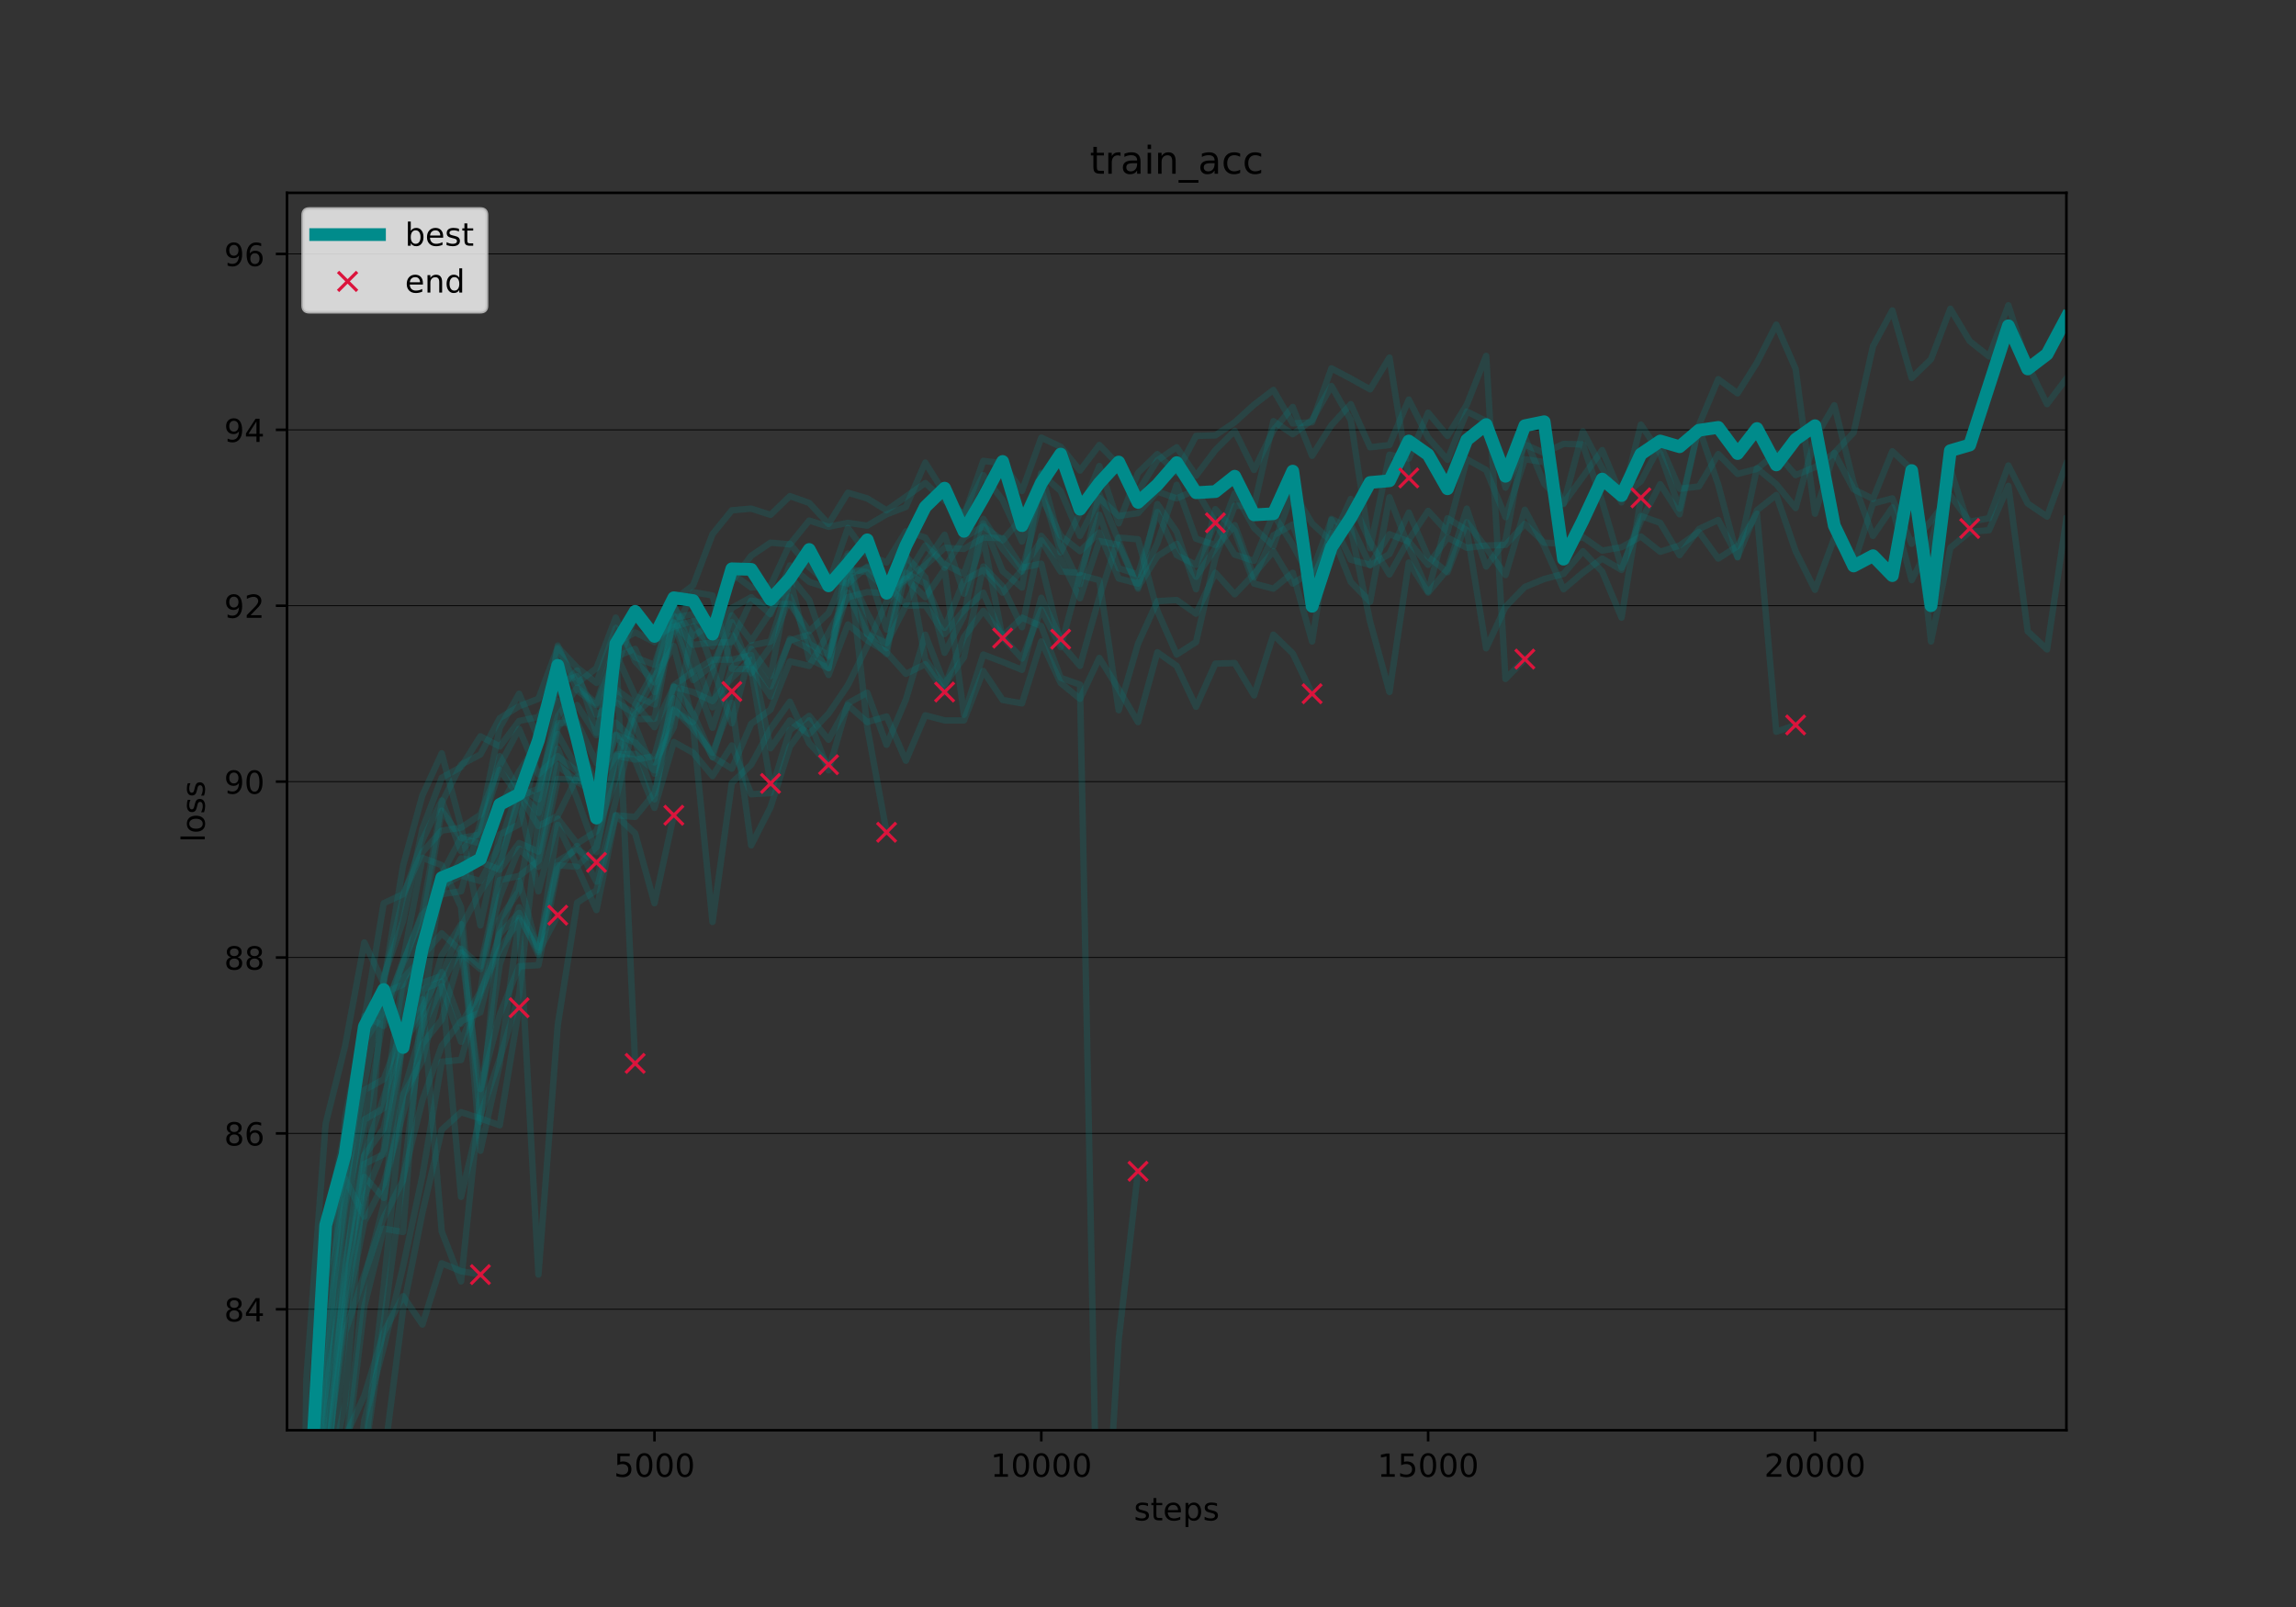 <?xml version="1.0" encoding="utf-8" standalone="no"?>
<!DOCTYPE svg PUBLIC "-//W3C//DTD SVG 1.1//EN"
  "http://www.w3.org/Graphics/SVG/1.1/DTD/svg11.dtd">
<!-- Created with matplotlib (https://matplotlib.org/) -->
<svg height="504pt" version="1.1" viewBox="0 0 720 504" width="720pt" xmlns="http://www.w3.org/2000/svg" xmlns:xlink="http://www.w3.org/1999/xlink">
 <rect x="0" y="0" width="720" height="504" fill="#333333" stroke="none"/>
 <defs>
  <style type="text/css">
*{stroke-linecap:butt;stroke-linejoin:round;}
  </style>
 </defs>
 <g id="figure_1">
  <g id="patch_1">
   <path d="M 0 504 
L 720 504 
L 720 0 
L 0 0 
z
" style="fill:none;"/>
  </g>
  <g id="axes_1">
   <g id="patch_2">
    <path d="M 90 448.56 
L 648 448.56 
L 648 60.48 
L 90 60.48 
z
" style="fill:none;"/>
   </g>
   <g id="matplotlib.axis_1">
    <g id="xtick_1">
     <g id="line2d_1">
      <defs>
       <path d="M 0 0 
L 0 3.5 
" id="m8ddb9e2b69" style="stroke:#000000;stroke-width:0.8;"/>
      </defs>
      <g>
       <use style="stroke:#000000;stroke-width:0.8;" x="205.239" xlink:href="#m8ddb9e2b69" y="448.56"/>
      </g>
     </g>
     <g id="text_1">
      <!-- 5000 -->
      <defs>
       <path d="M 10.797 72.906 
L 49.516 72.906 
L 49.516 64.594 
L 19.828 64.594 
L 19.828 46.734 
Q 21.969 47.469 24.109 47.828 
Q 26.266 48.188 28.422 48.188 
Q 40.625 48.188 47.75 41.5 
Q 54.891 34.812 54.891 23.391 
Q 54.891 11.625 47.562 5.094 
Q 40.234 -1.422 26.906 -1.422 
Q 22.312 -1.422 17.547 -0.641 
Q 12.797 0.141 7.719 1.703 
L 7.719 11.625 
Q 12.109 9.234 16.797 8.062 
Q 21.484 6.891 26.703 6.891 
Q 35.156 6.891 40.078 11.328 
Q 45.016 15.766 45.016 23.391 
Q 45.016 31 40.078 35.438 
Q 35.156 39.891 26.703 39.891 
Q 22.75 39.891 18.812 39.016 
Q 14.891 38.141 10.797 36.281 
z
" id="DejaVuSans-53"/>
       <path d="M 31.781 66.406 
Q 24.172 66.406 20.328 58.906 
Q 16.5 51.422 16.5 36.375 
Q 16.5 21.391 20.328 13.891 
Q 24.172 6.391 31.781 6.391 
Q 39.453 6.391 43.281 13.891 
Q 47.125 21.391 47.125 36.375 
Q 47.125 51.422 43.281 58.906 
Q 39.453 66.406 31.781 66.406 
z
M 31.781 74.219 
Q 44.047 74.219 50.516 64.516 
Q 56.984 54.828 56.984 36.375 
Q 56.984 17.969 50.516 8.266 
Q 44.047 -1.422 31.781 -1.422 
Q 19.531 -1.422 13.062 8.266 
Q 6.594 17.969 6.594 36.375 
Q 6.594 54.828 13.062 64.516 
Q 19.531 74.219 31.781 74.219 
z
" id="DejaVuSans-48"/>
      </defs>
      <g transform="translate(192.514 463.158)scale(0.1 -0.1)">
       <use xlink:href="#DejaVuSans-53"/>
       <use x="63.623" xlink:href="#DejaVuSans-48"/>
       <use x="127.246" xlink:href="#DejaVuSans-48"/>
       <use x="190.869" xlink:href="#DejaVuSans-48"/>
      </g>
     </g>
    </g>
    <g id="xtick_2">
     <g id="line2d_2">
      <g>
       <use style="stroke:#000000;stroke-width:0.8;" x="326.543" xlink:href="#m8ddb9e2b69" y="448.56"/>
      </g>
     </g>
     <g id="text_2">
      <!-- 10000 -->
      <defs>
       <path d="M 12.406 8.297 
L 28.516 8.297 
L 28.516 63.922 
L 10.984 60.406 
L 10.984 69.391 
L 28.422 72.906 
L 38.281 72.906 
L 38.281 8.297 
L 54.391 8.297 
L 54.391 0 
L 12.406 0 
z
" id="DejaVuSans-49"/>
      </defs>
      <g transform="translate(310.637 463.158)scale(0.1 -0.1)">
       <use xlink:href="#DejaVuSans-49"/>
       <use x="63.623" xlink:href="#DejaVuSans-48"/>
       <use x="127.246" xlink:href="#DejaVuSans-48"/>
       <use x="190.869" xlink:href="#DejaVuSans-48"/>
       <use x="254.492" xlink:href="#DejaVuSans-48"/>
      </g>
     </g>
    </g>
    <g id="xtick_3">
     <g id="line2d_3">
      <g>
       <use style="stroke:#000000;stroke-width:0.8;" x="447.848" xlink:href="#m8ddb9e2b69" y="448.56"/>
      </g>
     </g>
     <g id="text_3">
      <!-- 15000 -->
      <g transform="translate(431.942 463.158)scale(0.1 -0.1)">
       <use xlink:href="#DejaVuSans-49"/>
       <use x="63.623" xlink:href="#DejaVuSans-53"/>
       <use x="127.246" xlink:href="#DejaVuSans-48"/>
       <use x="190.869" xlink:href="#DejaVuSans-48"/>
       <use x="254.492" xlink:href="#DejaVuSans-48"/>
      </g>
     </g>
    </g>
    <g id="xtick_4">
     <g id="line2d_4">
      <g>
       <use style="stroke:#000000;stroke-width:0.8;" x="569.152" xlink:href="#m8ddb9e2b69" y="448.56"/>
      </g>
     </g>
     <g id="text_4">
      <!-- 20000 -->
      <defs>
       <path d="M 19.188 8.297 
L 53.609 8.297 
L 53.609 0 
L 7.328 0 
L 7.328 8.297 
Q 12.938 14.109 22.625 23.891 
Q 32.328 33.688 34.812 36.531 
Q 39.547 41.844 41.422 45.531 
Q 43.312 49.219 43.312 52.781 
Q 43.312 58.594 39.234 62.25 
Q 35.156 65.922 28.609 65.922 
Q 23.969 65.922 18.812 64.312 
Q 13.672 62.703 7.812 59.422 
L 7.812 69.391 
Q 13.766 71.781 18.938 73 
Q 24.125 74.219 28.422 74.219 
Q 39.75 74.219 46.484 68.547 
Q 53.219 62.891 53.219 53.422 
Q 53.219 48.922 51.531 44.891 
Q 49.859 40.875 45.406 35.406 
Q 44.188 33.984 37.641 27.219 
Q 31.109 20.453 19.188 8.297 
z
" id="DejaVuSans-50"/>
      </defs>
      <g transform="translate(553.246 463.158)scale(0.1 -0.1)">
       <use xlink:href="#DejaVuSans-50"/>
       <use x="63.623" xlink:href="#DejaVuSans-48"/>
       <use x="127.246" xlink:href="#DejaVuSans-48"/>
       <use x="190.869" xlink:href="#DejaVuSans-48"/>
       <use x="254.492" xlink:href="#DejaVuSans-48"/>
      </g>
     </g>
    </g>
    <g id="text_5">
     <!-- steps -->
     <defs>
      <path d="M 44.281 53.078 
L 44.281 44.578 
Q 40.484 46.531 36.375 47.5 
Q 32.281 48.484 27.875 48.484 
Q 21.188 48.484 17.844 46.438 
Q 14.5 44.391 14.5 40.281 
Q 14.5 37.156 16.891 35.375 
Q 19.281 33.594 26.516 31.984 
L 29.594 31.297 
Q 39.156 29.25 43.188 25.516 
Q 47.219 21.781 47.219 15.094 
Q 47.219 7.469 41.188 3.016 
Q 35.156 -1.422 24.609 -1.422 
Q 20.219 -1.422 15.453 -0.562 
Q 10.688 0.297 5.422 2 
L 5.422 11.281 
Q 10.406 8.688 15.234 7.391 
Q 20.062 6.109 24.812 6.109 
Q 31.156 6.109 34.562 8.281 
Q 37.984 10.453 37.984 14.406 
Q 37.984 18.062 35.516 20.016 
Q 33.062 21.969 24.703 23.781 
L 21.578 24.516 
Q 13.234 26.266 9.516 29.906 
Q 5.812 33.547 5.812 39.891 
Q 5.812 47.609 11.281 51.797 
Q 16.75 56 26.812 56 
Q 31.781 56 36.172 55.266 
Q 40.578 54.547 44.281 53.078 
z
" id="DejaVuSans-115"/>
      <path d="M 18.312 70.219 
L 18.312 54.688 
L 36.812 54.688 
L 36.812 47.703 
L 18.312 47.703 
L 18.312 18.016 
Q 18.312 11.328 20.141 9.422 
Q 21.969 7.516 27.594 7.516 
L 36.812 7.516 
L 36.812 0 
L 27.594 0 
Q 17.188 0 13.234 3.875 
Q 9.281 7.766 9.281 18.016 
L 9.281 47.703 
L 2.688 47.703 
L 2.688 54.688 
L 9.281 54.688 
L 9.281 70.219 
z
" id="DejaVuSans-116"/>
      <path d="M 56.203 29.594 
L 56.203 25.203 
L 14.891 25.203 
Q 15.484 15.922 20.484 11.062 
Q 25.484 6.203 34.422 6.203 
Q 39.594 6.203 44.453 7.469 
Q 49.312 8.734 54.109 11.281 
L 54.109 2.781 
Q 49.266 0.734 44.188 -0.344 
Q 39.109 -1.422 33.891 -1.422 
Q 20.797 -1.422 13.156 6.188 
Q 5.516 13.812 5.516 26.812 
Q 5.516 40.234 12.766 48.109 
Q 20.016 56 32.328 56 
Q 43.359 56 49.781 48.891 
Q 56.203 41.797 56.203 29.594 
z
M 47.219 32.234 
Q 47.125 39.594 43.094 43.984 
Q 39.062 48.391 32.422 48.391 
Q 24.906 48.391 20.391 44.141 
Q 15.875 39.891 15.188 32.172 
z
" id="DejaVuSans-101"/>
      <path d="M 18.109 8.203 
L 18.109 -20.797 
L 9.078 -20.797 
L 9.078 54.688 
L 18.109 54.688 
L 18.109 46.391 
Q 20.953 51.266 25.266 53.625 
Q 29.594 56 35.594 56 
Q 45.562 56 51.781 48.094 
Q 58.016 40.188 58.016 27.297 
Q 58.016 14.406 51.781 6.484 
Q 45.562 -1.422 35.594 -1.422 
Q 29.594 -1.422 25.266 0.953 
Q 20.953 3.328 18.109 8.203 
z
M 48.688 27.297 
Q 48.688 37.203 44.609 42.844 
Q 40.531 48.484 33.406 48.484 
Q 26.266 48.484 22.188 42.844 
Q 18.109 37.203 18.109 27.297 
Q 18.109 17.391 22.188 11.75 
Q 26.266 6.109 33.406 6.109 
Q 40.531 6.109 44.609 11.75 
Q 48.688 17.391 48.688 27.297 
z
" id="DejaVuSans-112"/>
     </defs>
     <g transform="translate(355.58 476.837)scale(0.1 -0.1)">
      <use xlink:href="#DejaVuSans-115"/>
      <use x="52.1" xlink:href="#DejaVuSans-116"/>
      <use x="91.309" xlink:href="#DejaVuSans-101"/>
      <use x="152.832" xlink:href="#DejaVuSans-112"/>
      <use x="216.309" xlink:href="#DejaVuSans-115"/>
     </g>
    </g>
   </g>
   <g id="matplotlib.axis_2">
    <g id="ytick_1">
     <g id="line2d_5">
      <path clip-path="url(#p5490024949)" d="M 90 410.628 
L 648 410.628 
" style="fill:none;stroke:#000000;stroke-linecap:square;stroke-width:0.25;"/>
     </g>
     <g id="line2d_6">
      <defs>
       <path d="M 0 0 
L -3.5 0 
" id="md75c0c9069" style="stroke:#000000;stroke-width:0.8;"/>
      </defs>
      <g>
       <use style="stroke:#000000;stroke-width:0.8;" x="90" xlink:href="#md75c0c9069" y="410.628"/>
      </g>
     </g>
     <g id="text_6">
      <!-- 84 -->
      <defs>
       <path d="M 31.781 34.625 
Q 24.75 34.625 20.719 30.859 
Q 16.703 27.094 16.703 20.516 
Q 16.703 13.922 20.719 10.156 
Q 24.75 6.391 31.781 6.391 
Q 38.812 6.391 42.859 10.172 
Q 46.922 13.969 46.922 20.516 
Q 46.922 27.094 42.891 30.859 
Q 38.875 34.625 31.781 34.625 
z
M 21.922 38.812 
Q 15.578 40.375 12.031 44.719 
Q 8.5 49.078 8.5 55.328 
Q 8.5 64.062 14.719 69.141 
Q 20.953 74.219 31.781 74.219 
Q 42.672 74.219 48.875 69.141 
Q 55.078 64.062 55.078 55.328 
Q 55.078 49.078 51.531 44.719 
Q 48 40.375 41.703 38.812 
Q 48.828 37.156 52.797 32.312 
Q 56.781 27.484 56.781 20.516 
Q 56.781 9.906 50.312 4.234 
Q 43.844 -1.422 31.781 -1.422 
Q 19.734 -1.422 13.25 4.234 
Q 6.781 9.906 6.781 20.516 
Q 6.781 27.484 10.781 32.312 
Q 14.797 37.156 21.922 38.812 
z
M 18.312 54.391 
Q 18.312 48.734 21.844 45.562 
Q 25.391 42.391 31.781 42.391 
Q 38.141 42.391 41.719 45.562 
Q 45.312 48.734 45.312 54.391 
Q 45.312 60.062 41.719 63.234 
Q 38.141 66.406 31.781 66.406 
Q 25.391 66.406 21.844 63.234 
Q 18.312 60.062 18.312 54.391 
z
" id="DejaVuSans-56"/>
       <path d="M 37.797 64.312 
L 12.891 25.391 
L 37.797 25.391 
z
M 35.203 72.906 
L 47.609 72.906 
L 47.609 25.391 
L 58.016 25.391 
L 58.016 17.188 
L 47.609 17.188 
L 47.609 0 
L 37.797 0 
L 37.797 17.188 
L 4.891 17.188 
L 4.891 26.703 
z
" id="DejaVuSans-52"/>
      </defs>
      <g transform="translate(70.275 414.427)scale(0.1 -0.1)">
       <use xlink:href="#DejaVuSans-56"/>
       <use x="63.623" xlink:href="#DejaVuSans-52"/>
      </g>
     </g>
    </g>
    <g id="ytick_2">
     <g id="line2d_7">
      <path clip-path="url(#p5490024949)" d="M 90 355.464 
L 648 355.464 
" style="fill:none;stroke:#000000;stroke-linecap:square;stroke-width:0.25;"/>
     </g>
     <g id="line2d_8">
      <g>
       <use style="stroke:#000000;stroke-width:0.8;" x="90" xlink:href="#md75c0c9069" y="355.464"/>
      </g>
     </g>
     <g id="text_7">
      <!-- 86 -->
      <defs>
       <path d="M 33.016 40.375 
Q 26.375 40.375 22.484 35.828 
Q 18.609 31.297 18.609 23.391 
Q 18.609 15.531 22.484 10.953 
Q 26.375 6.391 33.016 6.391 
Q 39.656 6.391 43.531 10.953 
Q 47.406 15.531 47.406 23.391 
Q 47.406 31.297 43.531 35.828 
Q 39.656 40.375 33.016 40.375 
z
M 52.594 71.297 
L 52.594 62.312 
Q 48.875 64.062 45.094 64.984 
Q 41.312 65.922 37.594 65.922 
Q 27.828 65.922 22.672 59.328 
Q 17.531 52.734 16.797 39.406 
Q 19.672 43.656 24.016 45.922 
Q 28.375 48.188 33.594 48.188 
Q 44.578 48.188 50.953 41.516 
Q 57.328 34.859 57.328 23.391 
Q 57.328 12.156 50.688 5.359 
Q 44.047 -1.422 33.016 -1.422 
Q 20.359 -1.422 13.672 8.266 
Q 6.984 17.969 6.984 36.375 
Q 6.984 53.656 15.188 63.938 
Q 23.391 74.219 37.203 74.219 
Q 40.922 74.219 44.703 73.484 
Q 48.484 72.75 52.594 71.297 
z
" id="DejaVuSans-54"/>
      </defs>
      <g transform="translate(70.275 359.264)scale(0.1 -0.1)">
       <use xlink:href="#DejaVuSans-56"/>
       <use x="63.623" xlink:href="#DejaVuSans-54"/>
      </g>
     </g>
    </g>
    <g id="ytick_3">
     <g id="line2d_9">
      <path clip-path="url(#p5490024949)" d="M 90 300.301 
L 648 300.301 
" style="fill:none;stroke:#000000;stroke-linecap:square;stroke-width:0.25;"/>
     </g>
     <g id="line2d_10">
      <g>
       <use style="stroke:#000000;stroke-width:0.8;" x="90" xlink:href="#md75c0c9069" y="300.301"/>
      </g>
     </g>
     <g id="text_8">
      <!-- 88 -->
      <g transform="translate(70.275 304.1)scale(0.1 -0.1)">
       <use xlink:href="#DejaVuSans-56"/>
       <use x="63.623" xlink:href="#DejaVuSans-56"/>
      </g>
     </g>
    </g>
    <g id="ytick_4">
     <g id="line2d_11">
      <path clip-path="url(#p5490024949)" d="M 90 245.137 
L 648 245.137 
" style="fill:none;stroke:#000000;stroke-linecap:square;stroke-width:0.25;"/>
     </g>
     <g id="line2d_12">
      <g>
       <use style="stroke:#000000;stroke-width:0.8;" x="90" xlink:href="#md75c0c9069" y="245.137"/>
      </g>
     </g>
     <g id="text_9">
      <!-- 90 -->
      <defs>
       <path d="M 10.984 1.516 
L 10.984 10.5 
Q 14.703 8.734 18.5 7.812 
Q 22.312 6.891 25.984 6.891 
Q 35.75 6.891 40.891 13.453 
Q 46.047 20.016 46.781 33.406 
Q 43.953 29.203 39.594 26.953 
Q 35.25 24.703 29.984 24.703 
Q 19.047 24.703 12.672 31.312 
Q 6.297 37.938 6.297 49.422 
Q 6.297 60.641 12.938 67.422 
Q 19.578 74.219 30.609 74.219 
Q 43.266 74.219 49.922 64.516 
Q 56.594 54.828 56.594 36.375 
Q 56.594 19.141 48.406 8.859 
Q 40.234 -1.422 26.422 -1.422 
Q 22.703 -1.422 18.891 -0.688 
Q 15.094 0.047 10.984 1.516 
z
M 30.609 32.422 
Q 37.25 32.422 41.125 36.953 
Q 45.016 41.5 45.016 49.422 
Q 45.016 57.281 41.125 61.844 
Q 37.25 66.406 30.609 66.406 
Q 23.969 66.406 20.094 61.844 
Q 16.219 57.281 16.219 49.422 
Q 16.219 41.5 20.094 36.953 
Q 23.969 32.422 30.609 32.422 
z
" id="DejaVuSans-57"/>
      </defs>
      <g transform="translate(70.275 248.937)scale(0.1 -0.1)">
       <use xlink:href="#DejaVuSans-57"/>
       <use x="63.623" xlink:href="#DejaVuSans-48"/>
      </g>
     </g>
    </g>
    <g id="ytick_5">
     <g id="line2d_13">
      <path clip-path="url(#p5490024949)" d="M 90 189.974 
L 648 189.974 
" style="fill:none;stroke:#000000;stroke-linecap:square;stroke-width:0.25;"/>
     </g>
     <g id="line2d_14">
      <g>
       <use style="stroke:#000000;stroke-width:0.8;" x="90" xlink:href="#md75c0c9069" y="189.974"/>
      </g>
     </g>
     <g id="text_10">
      <!-- 92 -->
      <g transform="translate(70.275 193.773)scale(0.1 -0.1)">
       <use xlink:href="#DejaVuSans-57"/>
       <use x="63.623" xlink:href="#DejaVuSans-50"/>
      </g>
     </g>
    </g>
    <g id="ytick_6">
     <g id="line2d_15">
      <path clip-path="url(#p5490024949)" d="M 90 134.81 
L 648 134.81 
" style="fill:none;stroke:#000000;stroke-linecap:square;stroke-width:0.25;"/>
     </g>
     <g id="line2d_16">
      <g>
       <use style="stroke:#000000;stroke-width:0.8;" x="90" xlink:href="#md75c0c9069" y="134.81"/>
      </g>
     </g>
     <g id="text_11">
      <!-- 94 -->
      <g transform="translate(70.275 138.61)scale(0.1 -0.1)">
       <use xlink:href="#DejaVuSans-57"/>
       <use x="63.623" xlink:href="#DejaVuSans-52"/>
      </g>
     </g>
    </g>
    <g id="ytick_7">
     <g id="line2d_17">
      <path clip-path="url(#p5490024949)" d="M 90 79.647 
L 648 79.647 
" style="fill:none;stroke:#000000;stroke-linecap:square;stroke-width:0.25;"/>
     </g>
     <g id="line2d_18">
      <g>
       <use style="stroke:#000000;stroke-width:0.8;" x="90" xlink:href="#md75c0c9069" y="79.647"/>
      </g>
     </g>
     <g id="text_12">
      <!-- 96 -->
      <g transform="translate(70.275 83.446)scale(0.1 -0.1)">
       <use xlink:href="#DejaVuSans-57"/>
       <use x="63.623" xlink:href="#DejaVuSans-54"/>
      </g>
     </g>
    </g>
    <g id="text_13">
     <!-- loss -->
     <defs>
      <path d="M 9.422 75.984 
L 18.406 75.984 
L 18.406 0 
L 9.422 0 
z
" id="DejaVuSans-108"/>
      <path d="M 30.609 48.391 
Q 23.391 48.391 19.188 42.75 
Q 14.984 37.109 14.984 27.297 
Q 14.984 17.484 19.156 11.844 
Q 23.344 6.203 30.609 6.203 
Q 37.797 6.203 41.984 11.859 
Q 46.188 17.531 46.188 27.297 
Q 46.188 37.016 41.984 42.703 
Q 37.797 48.391 30.609 48.391 
z
M 30.609 56 
Q 42.328 56 49.016 48.375 
Q 55.719 40.766 55.719 27.297 
Q 55.719 13.875 49.016 6.219 
Q 42.328 -1.422 30.609 -1.422 
Q 18.844 -1.422 12.172 6.219 
Q 5.516 13.875 5.516 27.297 
Q 5.516 40.766 12.172 48.375 
Q 18.844 56 30.609 56 
z
" id="DejaVuSans-111"/>
     </defs>
     <g transform="translate(64.195 264.178)rotate(-90)scale(0.1 -0.1)">
      <use xlink:href="#DejaVuSans-108"/>
      <use x="27.783" xlink:href="#DejaVuSans-111"/>
      <use x="88.965" xlink:href="#DejaVuSans-115"/>
      <use x="141.064" xlink:href="#DejaVuSans-115"/>
     </g>
    </g>
   </g>
   <g id="line2d_19">
    <path clip-path="url(#p5490024949)" style="fill:none;stroke:#008b8b;stroke-linecap:square;stroke-opacity:0.2;stroke-width:2;"/>
   </g>
   <g id="line2d_20">
    <path clip-path="url(#p5490024949)" d="M 95.968 505 
L 96.065 497.519 
L 102.13 412.216 
L 108.196 371.969 
L 114.261 340.092 
L 120.326 307.681 
L 126.391 281.502 
L 132.457 263.516 
L 138.522 251.05 
L 144.587 266.899 
L 150.652 260.31 
L 156.717 241.433 
L 162.783 249.803 
L 168.848 247.31 
L 174.913 226.83 
L 180.978 226.474 
L 187.043 239.296 
L 193.109 216.145 
L 199.174 220.597 
L 205.239 228.077 
L 211.304 215.433 
L 217.37 217.036 
L 223.435 219.885 
L 229.5 212.584 
L 235.565 206.885 
L 241.63 215.255 
L 247.696 200.83 
L 253.761 199.049 
L 259.826 211.693 
L 265.891 195.844 
L 271.957 200.83 
L 278.022 204.57 
L 284.087 211.337 
L 290.152 208.309 
L 296.217 217.036 
" style="fill:none;stroke:#008b8b;stroke-linecap:square;stroke-opacity:0.2;stroke-width:2;"/>
   </g>
   <g id="line2d_21">
    <path clip-path="url(#p5490024949)" d="M 99.059 505 
L 102.13 448.902 
L 108.196 402.244 
L 114.261 369.12 
L 120.326 375.709 
L 126.391 343.476 
L 132.457 332.613 
L 138.522 308.215 
L 144.587 297.53 
L 150.652 303.051 
L 156.717 275.982 
L 162.783 274.735 
L 168.848 269.927 
L 174.913 240.009 
L 180.978 245.173 
L 187.043 248.735 
L 193.109 230.392 
L 199.174 232.885 
L 205.239 239.118 
L 211.304 228.077 
L 217.37 196.378 
L 223.435 202.789 
L 229.5 190.679 
L 235.565 187.296 
L 241.63 192.638 
L 247.696 177.323 
L 253.761 182.487 
L 259.826 184.446 
L 265.891 173.583 
L 271.957 228.077 
L 278.022 261.023 
" style="fill:none;stroke:#008b8b;stroke-linecap:square;stroke-opacity:0.2;stroke-width:2;"/>
   </g>
   <g id="line2d_22">
    <path clip-path="url(#p5490024949)" d="M 114.138 505 
L 114.261 502.683 
L 120.326 458.162 
L 126.391 410.792 
L 132.457 380.339 
L 138.522 354.339 
L 144.587 348.818 
L 150.652 350.777 
L 156.717 352.914 
L 162.783 316.051 
" style="fill:none;stroke:#008b8b;stroke-linecap:square;stroke-opacity:0.2;stroke-width:2;"/>
   </g>
   <g id="line2d_23">
    <path clip-path="url(#p5490024949)" d="M 130.561 505 
L 132.457 493.423 
L 138.522 470.628 
" style="fill:none;stroke:#008b8b;stroke-linecap:square;stroke-opacity:0.2;stroke-width:2;"/>
   </g>
   <g id="line2d_24">
    <path clip-path="url(#p5490024949)" d="M 100.62 505 
L 102.13 469.738 
L 108.196 439.998 
L 114.261 365.024 
L 120.326 361.997 
L 126.391 326.914 
L 132.457 318.188 
L 138.522 274.201 
L 144.587 262.803 
L 150.652 261.735 
L 156.717 237.159 
L 162.783 248.022 
L 168.848 254.968 
L 174.913 230.214 
L 180.978 241.077 
L 187.043 249.803 
L 193.109 230.57 
L 199.174 238.584 
L 205.239 253.365 
L 211.304 232.707 
L 217.37 236.091 
L 223.435 243.392 
L 229.5 233.776 
L 235.565 249.091 
L 241.63 248.735 
L 247.696 228.967 
L 253.761 224.515 
L 259.826 231.995 
L 265.891 221.132 
L 271.957 226.474 
L 278.022 224.693 
L 284.087 238.584 
L 290.152 224.337 
L 296.217 225.94 
L 302.283 225.94 
L 308.348 210.447 
L 314.413 219.529 
L 320.478 220.597 
L 326.543 201.186 
L 332.609 214.186 
L 338.674 219.173 
L 344.739 206.351 
L 350.804 216.145 
L 356.87 226.474 
L 362.935 204.57 
L 369 208.844 
L 375.065 221.666 
L 381.13 208.131 
L 387.196 207.953 
L 393.261 218.104 
L 399.326 199.049 
L 405.391 204.926 
L 411.457 217.57 
" style="fill:none;stroke:#008b8b;stroke-linecap:square;stroke-opacity:0.2;stroke-width:2;"/>
   </g>
   <g id="line2d_25">
    <path clip-path="url(#p5490024949)" d="M 95.658 505 
L 96.065 475.971 
L 102.13 388.353 
L 108.196 368.586 
L 114.261 318.544 
L 120.326 321.749 
L 126.391 302.16 
L 132.457 286.132 
L 138.522 251.762 
L 144.587 239.83 
L 150.652 236.625 
L 156.717 225.228 
L 162.783 221.488 
L 168.848 219.173 
L 174.913 202.967 
L 180.978 209.378 
L 187.043 214.186 
L 193.109 196.912 
L 199.174 206.172 
L 205.239 208.488 
L 211.304 190.323 
L 217.37 199.583 
L 223.435 195.309 
L 229.5 179.816 
L 235.565 184.268 
L 241.63 183.734 
L 247.696 170.556 
L 253.761 177.857 
L 259.826 183.2 
L 265.891 165.569 
L 271.957 173.939 
L 278.022 176.432 
L 284.087 166.638 
L 290.152 168.597 
L 296.217 178.035 
L 302.283 168.597 
L 308.348 165.035 
L 314.413 169.487 
L 320.478 162.364 
L 326.543 148.651 
L 332.609 153.994 
L 338.674 168.062 
L 344.739 156.131 
L 350.804 161.829 
L 356.87 160.939 
L 362.935 154.172 
L 369 156.309 
L 375.065 153.638 
L 381.13 163.966 
" style="fill:none;stroke:#008b8b;stroke-linecap:square;stroke-opacity:0.2;stroke-width:2;"/>
   </g>
   <g id="line2d_26">
    <path clip-path="url(#p5490024949)" d="M 99.903 505 
L 102.13 464.573 
L 108.196 406.34 
L 114.261 362.353 
L 120.326 353.983 
L 126.391 326.202 
L 132.457 315.873 
L 138.522 304.831 
L 144.587 321.037 
L 150.652 311.064 
L 156.717 271.708 
L 162.783 249.091 
L 168.848 259.064 
L 174.913 255.858 
L 180.978 243.57 
L 187.043 247.488 
L 193.109 209.556 
L 199.174 193.35 
L 205.239 199.405 
L 211.304 196.556 
L 217.37 194.775 
L 223.435 194.419 
L 229.5 182.309 
L 235.565 174.295 
L 241.63 170.199 
L 247.696 170.734 
L 253.761 163.254 
L 259.826 165.213 
L 265.891 163.966 
L 271.957 164.857 
L 278.022 161.295 
L 284.087 158.98 
L 290.152 145.089 
L 296.217 154.706 
L 302.283 161.829 
L 308.348 144.555 
L 314.413 145.268 
L 320.478 153.994 
L 326.543 137.254 
L 332.609 140.103 
L 338.674 147.583 
L 344.739 139.569 
L 350.804 145.802 
L 356.87 154.172 
L 362.935 144.377 
L 369 140.281 
L 375.065 149.185 
L 381.13 141.172 
L 387.196 135.117 
L 393.261 147.405 
L 399.326 134.939 
L 405.391 127.637 
L 411.457 142.952 
L 417.522 133.336 
L 423.587 126.747 
L 429.652 140.281 
L 435.717 139.569 
L 441.783 125.322 
L 447.848 137.254 
L 453.913 144.199 
L 459.978 129.062 
L 466.043 132.089 
L 472.109 152.925 
L 478.174 139.391 
L 484.239 142.062 
L 490.304 139.213 
L 496.37 139.391 
L 502.435 157.377 
L 508.5 178.035 
L 514.565 163.432 
L 520.63 151.857 
L 526.696 161.295 
L 532.761 133.336 
L 538.826 118.911 
L 544.891 123.363 
L 550.957 113.747 
L 557.022 101.815 
L 563.087 115.705 
L 569.152 161.117 
L 575.217 142.062 
L 581.283 135.651 
L 587.348 108.582 
L 593.413 97.363 
L 599.478 118.555 
L 605.543 112.678 
L 611.609 96.829 
L 617.674 106.979 
L 623.739 111.788 
L 629.804 95.76 
L 635.87 114.459 
L 641.935 126.747 
L 648 118.733 
" style="fill:none;stroke:#008b8b;stroke-linecap:square;stroke-opacity:0.2;stroke-width:2;"/>
   </g>
   <g id="line2d_27">
    <path clip-path="url(#p5490024949)" d="M 103.309 505 
L 108.196 459.943 
L 114.261 409.723 
L 120.326 385.326 
L 126.391 386.394 
L 132.457 310.352 
L 138.522 307.859 
L 144.587 375.353 
L 150.652 349.709 
L 156.717 332.078 
L 162.783 312.133 
L 168.848 256.927 
L 174.913 228.077 
L 180.978 221.132 
L 187.043 230.57 
L 193.109 201.72 
L 199.174 198.337 
L 205.239 201.364 
L 211.304 195.131 
L 217.37 202.255 
L 223.435 201.542 
L 229.5 201.364 
L 235.565 188.364 
L 241.63 189.433 
L 247.696 189.433 
L 253.761 197.981 
L 259.826 192.282 
L 265.891 178.391 
L 271.957 179.46 
L 278.022 184.802 
L 284.087 181.063 
L 290.152 171.09 
L 296.217 176.967 
L 302.283 179.994 
L 308.348 162.72 
L 314.413 172.158 
L 320.478 179.282 
L 326.543 155.775 
L 332.609 168.062 
L 338.674 172.871 
L 344.739 166.994 
L 350.804 181.419 
L 356.87 183.021 
L 362.935 170.377 
L 369 152.035 
L 375.065 168.953 
L 381.13 170.912 
L 387.196 154.706 
L 393.261 165.569 
L 399.326 171.268 
L 405.391 153.994 
L 411.457 164.145 
L 417.522 169.843 
L 423.587 156.487 
L 429.652 170.021 
L 435.717 180.172 
L 441.783 169.309 
L 447.848 160.227 
L 453.913 166.816 
L 459.978 144.021 
L 466.043 147.405 
L 472.109 162.186 
L 478.174 144.021 
L 484.239 144.911 
L 490.304 157.912 
L 496.37 149.542 
L 502.435 141.172 
L 508.5 155.596 
L 514.565 150.966 
L 520.63 139.569 
L 526.696 153.281 
L 532.761 152.569 
L 538.826 142.418 
L 544.891 148.651 
L 550.957 147.048 
L 557.022 142.062 
L 563.087 149.007 
L 569.152 146.514 
L 575.217 142.062 
L 581.283 153.459 
L 587.348 156.487 
L 593.413 141.528 
L 599.478 147.226 
L 605.543 201.186 
L 611.609 171.802 
L 617.674 166.816 
L 623.739 166.282 
L 629.804 152.391 
L 635.87 197.981 
L 641.935 203.679 
L 648 162.72 
" style="fill:none;stroke:#008b8b;stroke-linecap:square;stroke-opacity:0.2;stroke-width:2;"/>
   </g>
   <g id="line2d_28">
    <path clip-path="url(#p5490024949)" d="M 96.013 505 
L 96.065 501.081 
L 102.13 400.641 
L 108.196 369.654 
L 114.261 381.586 
L 120.326 306.256 
L 126.391 288.804 
L 132.457 259.954 
L 138.522 243.926 
L 144.587 240.543 
L 150.652 230.926 
L 156.717 234.132 
L 162.783 226.118 
L 168.848 224.871 
L 174.913 214.364 
L 180.978 212.049 
L 187.043 224.159 
L 193.109 220.241 
L 199.174 223.803 
L 205.239 212.227 
L 211.304 202.611 
L 217.37 226.474 
L 223.435 210.803 
L 229.5 192.994 
L 235.565 201.008 
L 241.63 191.926 
L 247.696 181.241 
L 253.761 206.707 
L 259.826 209.556 
L 265.891 174.295 
L 271.957 198.871 
L 278.022 205.104 
L 284.087 173.405 
L 290.152 206.885 
L 296.217 215.255 
L 302.283 199.761 
L 308.348 191.57 
L 314.413 199.583 
L 320.478 193.707 
L 326.543 196.378 
L 332.609 212.584 
L 338.674 214.721 
L 344.472 505 
M 345.565 505 
L 350.804 420.23 
L 356.87 367.339 
" style="fill:none;stroke:#008b8b;stroke-linecap:square;stroke-opacity:0.2;stroke-width:2;"/>
   </g>
   <g id="line2d_29">
    <path clip-path="url(#p5490024949)" d="M 97.542 505 
L 102.13 437.504 
L 108.196 350.777 
L 114.261 319.79 
L 120.326 283.283 
L 126.391 280.434 
L 132.457 267.256 
L 138.522 260.488 
L 144.587 259.598 
L 150.652 255.502 
L 156.717 240.009 
L 162.783 228.611 
L 168.848 242.858 
L 174.913 237.159 
L 180.978 241.967 
L 187.043 252.118 
L 193.109 226.652 
L 199.174 232.529 
L 205.239 250.694 
L 211.304 215.255 
L 217.37 223.803 
L 223.435 237.515 
L 229.5 216.858 
" style="fill:none;stroke:#008b8b;stroke-linecap:square;stroke-opacity:0.2;stroke-width:2;"/>
   </g>
   <g id="line2d_30">
    <path clip-path="url(#p5490024949)" d="M 97.193 505 
L 102.13 422.367 
L 108.196 375.709 
L 114.261 326.736 
L 120.326 317.119 
L 126.391 302.16 
L 132.457 286.845 
L 138.522 280.434 
L 144.587 279.543 
L 150.652 257.995 
L 156.717 228.255 
L 162.783 217.57 
L 168.848 231.639 
L 174.913 215.967 
L 180.978 210.268 
L 187.043 229.858 
L 193.109 205.994 
L 199.174 203.501 
L 205.239 217.036 
L 211.304 198.515 
L 217.37 185.693 
L 223.435 186.761 
L 229.5 209.734 
L 235.565 209.912 
L 241.63 245.707 
" style="fill:none;stroke:#008b8b;stroke-linecap:square;stroke-opacity:0.2;stroke-width:2;"/>
   </g>
   <g id="line2d_31">
    <path clip-path="url(#p5490024949)" d="M 98.049 505 
L 102.13 460.299 
L 108.196 413.285 
L 114.261 383.189 
L 120.326 371.257 
L 126.391 349.353 
L 132.457 327.448 
L 138.522 319.79 
L 144.587 298.776 
L 150.652 303.941 
L 156.717 281.324 
L 162.783 266.187 
L 168.848 271.886 
L 174.913 244.283 
L 180.978 244.639 
L 187.043 246.598 
L 193.109 236.981 
L 199.174 238.228 
L 205.239 237.159 
L 211.304 214.899 
L 217.37 210.625 
L 223.435 206.885 
L 229.5 206.885 
L 235.565 205.46 
L 241.63 234.666 
L 247.696 225.94 
L 253.761 230.214 
L 259.826 223.803 
L 265.891 214.899 
L 271.957 202.611 
L 278.022 188.72 
L 284.087 181.419 
L 290.152 187.296 
L 296.217 178.569 
L 302.283 224.159 
L 308.348 205.282 
L 314.413 207.597 
L 320.478 210.09 
L 326.543 187.474 
L 332.609 200.474 
" style="fill:none;stroke:#008b8b;stroke-linecap:square;stroke-opacity:0.2;stroke-width:2;"/>
   </g>
   <g id="line2d_32">
    <path clip-path="url(#p5490024949)" d="M 98.413 505 
L 102.13 452.82 
L 108.196 409.189 
L 114.261 375.353 
L 120.326 360.572 
L 126.391 310.886 
L 132.457 299.311 
L 138.522 279.9 
L 144.587 269.214 
L 150.652 270.283 
L 156.717 272.776 
L 162.783 264.406 
L 168.848 267.077 
L 174.913 234.844 
L 180.978 250.516 
L 187.043 267.256 
L 193.109 236.625 
L 199.174 236.447 
L 205.239 241.611 
L 211.304 222.378 
L 217.37 228.611 
L 223.435 236.091 
L 229.5 220.419 
L 235.565 265.118 
L 241.63 253.187 
L 247.696 234.132 
L 253.761 225.94 
L 259.826 241.611 
L 265.891 220.597 
L 271.957 217.214 
L 278.022 233.598 
L 284.087 219.351 
L 290.152 199.049 
L 296.217 214.542 
L 302.283 206.172 
L 308.348 177.679 
L 314.413 183.912 
L 320.478 196.734 
L 326.543 168.062 
L 332.609 175.364 
L 338.674 187.652 
L 344.739 169.665 
L 350.804 170.912 
L 356.87 184.09 
L 362.935 174.473 
L 369 170.556 
L 375.065 180.884 
L 381.13 171.98 
L 387.196 164.679 
L 393.261 181.063 
L 399.326 167.884 
L 405.391 164.501 
L 411.457 181.241 
L 417.522 170.199 
L 423.587 164.501 
L 429.652 177.323 
L 435.717 173.761 
L 441.783 160.761 
L 447.848 174.651 
L 453.913 179.46 
L 459.978 163.788 
L 466.043 171.802 
L 472.109 180.35 
L 478.174 159.87 
L 484.239 171.268 
L 490.304 184.802 
L 496.37 179.638 
L 502.435 175.186 
L 508.5 178.747 
L 514.565 161.829 
L 520.63 163.966 
L 526.696 174.117 
L 532.761 165.925 
L 538.826 163.076 
L 544.891 174.651 
L 550.957 160.049 
L 557.022 155.24 
L 563.087 172.871 
L 569.152 184.98 
L 575.217 168.775 
L 581.283 176.967 
L 587.348 157.912 
L 593.413 156.309 
L 599.478 170.556 
L 605.543 163.432 
L 611.609 155.418 
L 617.674 163.61 
L 623.739 162.542 
L 629.804 145.98 
L 635.87 157.912 
L 641.935 162.007 
L 648 145.446 
" style="fill:none;stroke:#008b8b;stroke-linecap:square;stroke-opacity:0.2;stroke-width:2;"/>
   </g>
   <g id="line2d_33">
    <path clip-path="url(#p5490024949)" style="fill:none;stroke:#008b8b;stroke-linecap:square;stroke-opacity:0.2;stroke-width:2;"/>
   </g>
   <g id="line2d_34">
    <path clip-path="url(#p5490024949)" d="M 102.52 505 
L 108.196 455.669 
L 114.261 401.353 
L 120.326 377.846 
L 126.391 324.599 
L 132.457 299.845 
L 138.522 292.722 
L 144.587 298.242 
L 150.652 341.517 
L 156.717 318.188 
L 162.783 303.051 
L 168.848 302.694 
L 174.913 272.42 
L 180.978 265.297 
L 187.043 276.516 
L 193.109 250.872 
L 199.174 225.584 
L 205.239 225.406 
L 211.304 193.172 
L 217.37 211.159 
L 223.435 228.255 
L 229.5 209.556 
L 235.565 202.433 
L 241.63 201.186 
L 247.696 182.487 
L 253.761 174.295 
L 259.826 181.597 
L 265.891 183.021 
L 271.957 177.679 
L 278.022 183.378 
L 284.087 189.611 
L 290.152 176.432 
L 296.217 167.706 
L 302.283 186.227 
L 308.348 168.953 
L 314.413 200.118 
" style="fill:none;stroke:#008b8b;stroke-linecap:square;stroke-opacity:0.2;stroke-width:2;"/>
   </g>
   <g id="line2d_35">
    <path clip-path="url(#p5490024949)" d="M 102.248 505 
L 108.196 450.861 
L 114.261 437.683 
L 120.326 417.915 
L 126.391 406.518 
L 132.457 415.422 
L 138.522 396.189 
L 144.587 398.682 
L 150.652 399.75 
" style="fill:none;stroke:#008b8b;stroke-linecap:square;stroke-opacity:0.2;stroke-width:2;"/>
   </g>
   <g id="line2d_36">
    <path clip-path="url(#p5490024949)" d="M 95.879 505 
L 96.065 488.259 
L 102.13 384.257 
L 108.196 362.175 
L 114.261 321.927 
L 120.326 310.352 
L 126.391 328.517 
L 132.457 297.352 
L 138.522 275.269 
L 144.587 272.776 
L 150.652 269.393 
L 156.717 252.296 
L 162.783 249.091 
L 168.848 232.173 
L 174.913 208.666 
L 180.978 231.817 
L 187.043 256.57 
L 193.109 201.898 
L 199.174 191.748 
L 205.239 199.583 
L 211.304 187.474 
L 217.37 188.364 
L 223.435 198.871 
L 229.5 178.391 
L 235.565 178.569 
L 241.63 188.008 
L 247.696 181.419 
L 253.761 172.336 
L 259.826 183.734 
L 265.891 176.789 
L 271.957 169.309 
L 278.022 186.049 
L 284.087 171.09 
L 290.152 158.98 
L 296.217 153.103 
L 302.283 166.638 
L 308.348 156.131 
L 314.413 144.733 
L 320.478 164.857 
L 326.543 151.5 
L 332.609 142.418 
L 338.674 159.692 
L 344.739 151.5 
L 350.804 144.911 
L 356.87 157.555 
L 362.935 152.035 
L 369 145.089 
L 375.065 154.528 
L 381.13 154.172 
L 387.196 149.363 
L 393.261 161.473 
L 399.326 161.117 
L 405.391 147.761 
L 411.457 190.145 
L 417.522 171.624 
L 423.587 162.364 
L 429.652 151.322 
L 435.717 150.788 
L 441.783 138.322 
L 447.848 142.596 
L 453.913 153.281 
L 459.978 137.966 
L 466.043 133.158 
L 472.109 149.363 
L 478.174 133.514 
L 484.239 132.267 
L 490.304 175.364 
L 496.37 163.254 
L 502.435 150.254 
L 508.5 155.418 
L 514.565 142.418 
L 520.63 138.322 
L 526.696 140.103 
L 532.761 134.939 
L 538.826 134.048 
L 544.891 142.24 
L 550.957 134.404 
L 557.022 145.802 
L 563.087 137.788 
L 569.152 133.514 
L 575.217 164.857 
L 581.283 177.501 
L 587.348 174.295 
L 593.413 180.528 
L 599.478 147.583 
L 605.543 189.967 
L 611.609 141.35 
L 617.674 139.569 
L 623.739 120.87 
L 629.804 102.171 
L 635.87 115.705 
L 641.935 111.075 
L 648 99.678 
" style="fill:none;stroke:#008b8b;stroke-linecap:square;stroke-opacity:0.2;stroke-width:2;"/>
   </g>
   <g id="line2d_37">
    <path clip-path="url(#p5490024949)" d="M 95.615 505 
L 96.065 468.491 
L 102.13 383.723 
L 108.196 354.873 
L 114.261 325.845 
L 120.326 311.42 
L 126.391 308.749 
L 132.457 290.228 
L 138.522 254.255 
L 144.587 262.803 
L 150.652 264.584 
L 156.717 253.365 
L 162.783 241.967 
L 168.848 232.529 
L 174.913 203.501 
L 180.978 214.186 
L 187.043 209.556 
L 193.109 193.707 
L 199.174 207.419 
L 205.239 214.008 
L 211.304 189.611 
L 217.37 204.926 
L 223.435 221.844 
L 229.5 199.227 
L 235.565 209.378 
L 241.63 218.46 
L 247.696 200.296 
L 253.761 203.501 
L 259.826 209.556 
L 265.891 179.46 
L 271.957 192.282 
L 278.022 203.323 
L 284.087 179.638 
L 290.152 183.021 
L 296.217 196.912 
L 302.283 182.131 
L 308.348 178.747 
L 314.413 185.871 
L 320.478 178.747 
L 326.543 169.487 
L 332.609 179.282 
L 338.674 179.638 
L 344.739 161.473 
L 350.804 178.213 
L 356.87 180.172 
L 362.935 160.583 
L 369 174.117 
L 375.065 177.145 
L 381.13 164.145 
L 387.196 173.939 
L 393.261 175.898 
L 399.326 161.295 
L 405.391 170.912 
L 411.457 182.131 
L 417.522 167.172 
L 423.587 182.487 
L 429.652 188.72 
L 435.717 155.953 
L 441.783 171.624 
L 447.848 185.515 
L 453.913 162.542 
L 459.978 166.282 
L 466.043 203.323 
L 472.109 190.323 
L 478.174 184.09 
L 484.239 181.597 
L 490.304 179.994 
L 496.37 172.871 
L 502.435 179.282 
L 508.5 193.707 
L 514.565 156.131 
" style="fill:none;stroke:#008b8b;stroke-linecap:square;stroke-opacity:0.2;stroke-width:2;"/>
   </g>
   <g id="line2d_38">
    <path clip-path="url(#p5490024949)" d="M 107.052 505 
L 108.196 493.245 
L 114.261 456.738 
L 120.326 403.49 
L 126.391 343.12 
L 132.457 322.106 
L 138.522 309.283 
L 144.587 326.736 
L 150.652 312.133 
L 156.717 292.9 
L 162.783 286.311 
L 168.848 299.489 
L 174.913 258.707 
L 180.978 271.708 
L 187.043 265.653 
L 193.109 237.872 
L 199.174 223.981 
L 205.239 218.46 
L 211.304 195.309 
L 217.37 213.296 
L 223.435 208.666 
L 229.5 195.131 
L 235.565 211.159 
L 241.63 202.789 
L 247.696 187.117 
L 253.761 201.898 
L 259.826 205.46 
L 265.891 185.871 
L 271.957 198.871 
L 278.022 201.72 
L 284.087 189.967 
L 290.152 189.789 
L 296.217 198.871 
L 302.283 191.391 
L 308.348 185.871 
L 314.413 199.94 
L 320.478 206.529 
L 326.543 191.213 
L 332.609 202.967 
L 338.674 180.35 
L 344.739 181.953 
L 350.804 222.734 
L 356.87 201.898 
L 362.935 188.542 
L 369 188.186 
L 375.065 192.46 
L 381.13 179.638 
L 387.196 186.405 
L 393.261 179.994 
L 399.326 172.871 
L 405.391 183.021 
L 411.457 179.282 
L 417.522 163.076 
L 423.587 175.542 
L 429.652 177.145 
L 435.717 167.528 
L 441.783 169.843 
L 447.848 177.145 
L 453.913 168.597 
L 459.978 171.802 
L 466.043 171.09 
L 472.109 170.912 
L 478.174 164.323 
L 484.239 170.199 
L 490.304 170.556 
L 496.37 168.419 
L 502.435 172.693 
L 508.5 171.624 
L 514.565 168.24 
L 520.63 173.049 
L 526.696 171.09 
L 532.761 166.816 
L 538.826 175.186 
L 544.891 171.268 
L 550.957 161.117 
L 557.022 229.502 
L 563.087 227.365 
" style="fill:none;stroke:#008b8b;stroke-linecap:square;stroke-opacity:0.2;stroke-width:2;"/>
   </g>
   <g id="line2d_39">
    <path clip-path="url(#p5490024949)" d="M 101.081 505 
L 102.13 482.56 
L 108.196 417.915 
L 114.261 399.75 
L 120.326 381.942 
L 126.391 370.188 
L 132.457 320.325 
L 138.522 299.667 
L 144.587 289.872 
L 150.652 360.928 
L 156.717 333.681 
L 162.783 287.913 
L 168.848 298.064 
L 174.913 271.351 
L 180.978 271.886 
L 187.043 285.42 
L 193.109 255.68 
L 199.174 261.379 
L 205.239 283.283 
L 211.304 255.68 
" style="fill:none;stroke:#008b8b;stroke-linecap:square;stroke-opacity:0.2;stroke-width:2;"/>
   </g>
   <g id="line2d_40">
    <path clip-path="url(#p5490024949)" d="M 95.15 505 
L 96.065 432.518 
L 102.13 352.38 
L 108.196 328.16 
L 114.261 295.571 
L 120.326 308.393 
L 126.391 271.53 
L 132.457 249.447 
L 138.522 236.269 
L 144.587 259.064 
L 150.652 290.228 
L 156.717 261.735 
L 162.783 258.529 
L 168.848 235.2 
L 174.913 202.433 
L 180.978 216.501 
L 187.043 221.132 
L 193.109 204.926 
L 199.174 218.282 
L 205.239 220.954 
L 211.304 193.707 
L 217.37 192.638 
L 223.435 209.2 
L 229.5 226.83 
L 235.565 203.501 
L 241.63 212.049 
L 247.696 180.706 
L 253.761 188.186 
L 259.826 205.994 
L 265.891 180.172 
L 271.957 178.035 
L 278.022 197.446 
L 284.087 174.473 
L 290.152 181.063 
L 296.217 204.748 
L 302.283 193.172 
L 308.348 164.145 
L 314.413 179.104 
L 320.478 184.268 
L 326.543 148.295 
L 332.609 170.734 
L 338.674 183.2 
L 344.739 154.884 
L 350.804 169.665 
L 356.87 184.624 
L 362.935 158.09 
L 369 166.816 
L 375.065 184.802 
L 381.13 159.692 
L 387.196 166.46 
L 393.261 183.021 
L 399.326 184.624 
L 405.391 179.638 
L 411.457 201.186 
L 417.522 162.72 
L 423.587 165.925 
L 429.652 194.953 
L 435.717 217.036 
L 441.783 176.432 
L 447.848 185.871 
L 453.913 178.569 
L 459.978 159.514 
L 466.043 177.679 
L 472.109 169.487 
L 478.174 137.076 
L 484.239 151.679 
L 490.304 158.09 
L 496.37 135.295 
L 502.435 146.87 
L 508.5 157.555 
L 514.565 133.158 
L 520.63 142.24 
L 526.696 159.514 
L 532.761 134.226 
L 538.826 152.035 
L 544.891 174.83 
L 550.957 146.87 
L 557.022 151.857 
L 563.087 159.336 
L 569.152 137.432 
L 575.217 127.103 
L 581.283 151.5 
L 587.348 168.062 
L 593.413 159.158 
L 599.478 181.953 
L 605.543 170.199 
L 611.609 147.048 
L 617.674 165.747 
" style="fill:none;stroke:#008b8b;stroke-linecap:square;stroke-opacity:0.2;stroke-width:2;"/>
   </g>
   <g id="line2d_41">
    <path clip-path="url(#p5490024949)" d="M 98.636 505 
L 102.13 444.984 
L 108.196 386.216 
L 114.261 341.873 
L 120.326 338.489 
L 126.391 322.462 
L 132.457 308.215 
L 138.522 306.078 
L 144.587 290.763 
L 150.652 279.543 
L 156.717 270.461 
L 162.783 250.872 
L 168.848 279.543 
L 174.913 256.749 
L 180.978 264.584 
L 187.043 260.666 
L 193.109 244.639 
L 199.174 221.132 
L 205.239 210.268 
L 211.304 188.186 
L 217.37 183.556 
L 223.435 167.528 
L 229.5 160.049 
L 235.565 159.514 
L 241.63 161.473 
L 247.696 155.596 
L 253.761 157.733 
L 259.826 164.323 
L 265.891 154.528 
L 271.957 156.309 
L 278.022 160.049 
L 284.087 155.775 
L 290.152 151.5 
L 296.217 157.021 
L 302.283 161.295 
L 308.348 149.007 
L 314.413 156.843 
L 320.478 169.843 
L 326.543 153.281 
L 332.609 173.227 
L 338.674 160.939 
L 344.739 146.158 
L 350.804 164.145 
L 356.87 148.295 
L 362.935 142.418 
L 369 148.295 
L 375.065 136.719 
L 381.13 136.541 
L 387.196 132.445 
L 393.261 126.925 
L 399.326 122.295 
L 405.391 132.802 
L 411.457 132.445 
L 417.522 115.527 
L 423.587 118.733 
L 429.652 122.117 
L 435.717 112.144 
L 441.783 149.898 
" style="fill:none;stroke:#008b8b;stroke-linecap:square;stroke-opacity:0.2;stroke-width:2;"/>
   </g>
   <g id="line2d_42">
    <path clip-path="url(#p5490024949)" d="M 96.665 505 
L 102.13 431.984 
L 108.196 378.024 
L 114.261 351.133 
L 120.326 347.572 
L 126.391 306.79 
L 132.457 300.557 
L 138.522 277.763 
L 144.587 274.557 
L 150.652 276.338 
L 156.717 264.94 
L 162.783 246.598 
L 168.848 250.694 
L 174.913 219.885 
L 180.978 233.063 
L 187.043 245.885 
L 193.109 217.036 
L 199.174 227.543 
L 205.239 242.68 
L 211.304 218.995 
L 217.37 228.077 
L 223.435 289.16 
L 229.5 245.529 
L 235.565 239.83 
L 241.63 228.611 
L 247.696 220.063 
L 253.761 233.063 
L 259.826 239.83 
" style="fill:none;stroke:#008b8b;stroke-linecap:square;stroke-opacity:0.2;stroke-width:2;"/>
   </g>
   <g id="line2d_43">
    <path clip-path="url(#p5490024949)" d="M 107.403 505 
L 108.196 495.204 
L 114.261 445.34 
L 120.326 422.545 
L 126.391 397.257 
L 132.457 368.764 
L 138.522 332.969 
L 144.587 332.434 
L 150.652 310.886 
L 156.717 297.708 
L 162.783 288.626 
L 168.848 399.75 
L 174.913 321.393 
L 180.978 283.105 
L 187.043 279.187 
L 193.109 255.68 
L 199.174 256.214 
L 205.239 248.735 
L 211.304 222.734 
L 217.37 226.83 
L 223.435 237.337 
L 229.5 241.077 
L 235.565 227.008 
L 241.63 222.556 
L 247.696 207.419 
L 253.761 208.844 
L 259.826 198.515 
L 265.891 187.296 
L 271.957 185.693 
L 278.022 186.049 
L 284.087 181.597 
L 290.152 177.323 
L 296.217 171.802 
L 302.283 172.158 
L 308.348 168.597 
L 314.413 168.775 
L 320.478 178.035 
L 326.543 176.789 
L 332.609 201.72 
L 338.674 208.844 
L 344.739 187.296 
L 350.804 168.597 
L 356.87 169.131 
L 362.935 191.57 
L 369 205.282 
L 375.065 201.364 
L 381.13 174.83 
L 387.196 158.624 
L 393.261 158.802 
L 399.326 132.089 
L 405.391 136.185 
L 411.457 131.733 
L 417.522 121.048 
L 423.587 131.733 
L 429.652 171.98 
L 435.717 142.596 
L 441.783 143.843 
L 447.848 129.418 
L 453.913 136.719 
L 459.978 126.925 
L 466.043 111.61 
L 472.109 212.94 
L 478.174 206.707 
" style="fill:none;stroke:#008b8b;stroke-linecap:square;stroke-opacity:0.2;stroke-width:2;"/>
   </g>
   <g id="line2d_44">
    <path clip-path="url(#p5490024949)" d="M 111.164 505 
L 114.261 457.628 
L 120.326 415.066 
L 126.391 369.476 
L 132.457 345.078 
L 138.522 327.982 
L 144.587 320.325 
L 150.652 317.475 
L 156.717 292.009 
L 162.783 276.338 
L 168.848 298.598 
L 174.913 287.023 
" style="fill:none;stroke:#008b8b;stroke-linecap:square;stroke-opacity:0.2;stroke-width:2;"/>
   </g>
   <g id="line2d_45">
    <path clip-path="url(#p5490024949)" style="fill:none;stroke:#008b8b;stroke-linecap:square;stroke-opacity:0.2;stroke-width:2;"/>
   </g>
   <g id="line2d_46">
    <path clip-path="url(#p5490024949)" d="M 99.574 505 
L 102.13 468.669 
L 108.196 396.011 
L 114.261 362.353 
L 120.326 344.188 
L 126.391 324.599 
L 132.457 313.379 
L 138.522 386.216 
L 144.587 401.887 
L 150.652 343.654 
L 156.717 302.516 
L 162.783 284.53 
L 168.848 297.174 
L 174.913 270.105 
L 180.978 266.365 
L 187.043 270.461 
" style="fill:none;stroke:#008b8b;stroke-linecap:square;stroke-opacity:0.2;stroke-width:2;"/>
   </g>
   <g id="line2d_47">
    <path clip-path="url(#p5490024949)" style="fill:none;stroke:#008b8b;stroke-linecap:square;stroke-opacity:0.2;stroke-width:2;"/>
   </g>
   <g id="line2d_48">
    <path clip-path="url(#p5490024949)" d="M 95.634 505 
L 96.065 470.806 
L 102.13 436.08 
L 108.196 397.97 
L 114.261 354.339 
L 120.326 318.366 
L 126.391 301.27 
L 132.457 269.036 
L 138.522 271.351 
L 144.587 284.53 
L 150.652 351.846 
L 156.717 288.269 
L 162.783 279.365 
L 168.848 246.954 
L 174.913 224.693 
L 180.978 215.611 
L 187.043 220.597 
L 193.109 201.72 
L 199.174 333.503 
" style="fill:none;stroke:#008b8b;stroke-linecap:square;stroke-opacity:0.2;stroke-width:2;"/>
   </g>
   <g id="line2d_49">
    <path clip-path="url(#p5490024949)" d="M 95.879 505 
L 96.065 488.259 
L 102.13 384.257 
L 108.196 362.175 
L 114.261 321.927 
L 120.326 310.352 
L 126.391 328.517 
L 132.457 297.352 
L 138.522 275.269 
L 144.587 272.776 
L 150.652 269.393 
L 156.717 252.296 
L 162.783 249.091 
L 168.848 232.173 
L 174.913 208.666 
L 180.978 231.817 
L 187.043 256.57 
L 193.109 201.898 
L 199.174 191.748 
L 205.239 199.583 
L 211.304 187.474 
L 217.37 188.364 
L 223.435 198.871 
L 229.5 178.391 
L 235.565 178.569 
L 241.63 188.008 
L 247.696 181.419 
L 253.761 172.336 
L 259.826 183.734 
L 265.891 176.789 
L 271.957 169.309 
L 278.022 186.049 
L 284.087 171.09 
L 290.152 158.98 
L 296.217 153.103 
L 302.283 166.638 
L 308.348 156.131 
L 314.413 144.733 
L 320.478 164.857 
L 326.543 151.5 
L 332.609 142.418 
L 338.674 159.692 
L 344.739 151.5 
L 350.804 144.911 
L 356.87 157.555 
L 362.935 152.035 
L 369 145.089 
L 375.065 154.528 
L 381.13 154.172 
L 387.196 149.363 
L 393.261 161.473 
L 399.326 161.117 
L 405.391 147.761 
L 411.457 190.145 
L 417.522 171.624 
L 423.587 162.364 
L 429.652 151.322 
L 435.717 150.788 
L 441.783 138.322 
L 447.848 142.596 
L 453.913 153.281 
L 459.978 137.966 
L 466.043 133.158 
L 472.109 149.363 
L 478.174 133.514 
L 484.239 132.267 
L 490.304 175.364 
L 496.37 163.254 
L 502.435 150.254 
L 508.5 155.418 
L 514.565 142.418 
L 520.63 138.322 
L 526.696 140.103 
L 532.761 134.939 
L 538.826 134.048 
L 544.891 142.24 
L 550.957 134.404 
L 557.022 145.802 
L 563.087 137.788 
L 569.152 133.514 
L 575.217 164.857 
L 581.283 177.501 
L 587.348 174.295 
L 593.413 180.528 
L 599.478 147.583 
L 605.543 189.967 
L 611.609 141.35 
L 617.674 139.569 
L 623.739 120.87 
L 629.804 102.171 
L 635.87 115.705 
L 641.935 111.075 
L 648 99.678 
" style="fill:none;stroke:#008b8b;stroke-linecap:square;stroke-width:4;"/>
   </g>
   <g id="line2d_50">
    <defs>
     <path d="M -3 3 
L 3 -3 
M -3 -3 
L 3 3 
" id="m0a1fece72d" style="stroke:#dc143c;"/>
    </defs>
    <g clip-path="url(#p5490024949)">
     <use style="fill:#dc143c;stroke:#dc143c;" x="126.391" xlink:href="#m0a1fece72d" y="575.876"/>
     <use style="fill:#dc143c;stroke:#dc143c;" x="296.217" xlink:href="#m0a1fece72d" y="217.036"/>
     <use style="fill:#dc143c;stroke:#dc143c;" x="278.022" xlink:href="#m0a1fece72d" y="261.023"/>
     <use style="fill:#dc143c;stroke:#dc143c;" x="162.783" xlink:href="#m0a1fece72d" y="316.051"/>
     <use style="fill:#dc143c;stroke:#dc143c;" x="138.522" xlink:href="#m0a1fece72d" y="470.628"/>
     <use style="fill:#dc143c;stroke:#dc143c;" x="411.457" xlink:href="#m0a1fece72d" y="217.57"/>
     <use style="fill:#dc143c;stroke:#dc143c;" x="381.13" xlink:href="#m0a1fece72d" y="163.966"/>
     <use style="fill:#dc143c;stroke:#dc143c;" x="356.87" xlink:href="#m0a1fece72d" y="367.339"/>
     <use style="fill:#dc143c;stroke:#dc143c;" x="229.5" xlink:href="#m0a1fece72d" y="216.858"/>
     <use style="fill:#dc143c;stroke:#dc143c;" x="241.63" xlink:href="#m0a1fece72d" y="245.707"/>
     <use style="fill:#dc143c;stroke:#dc143c;" x="332.609" xlink:href="#m0a1fece72d" y="200.474"/>
     <use style="fill:#dc143c;stroke:#dc143c;" x="108.196" xlink:href="#m0a1fece72d" y="814.688"/>
     <use style="fill:#dc143c;stroke:#dc143c;" x="314.413" xlink:href="#m0a1fece72d" y="200.118"/>
     <use style="fill:#dc143c;stroke:#dc143c;" x="150.652" xlink:href="#m0a1fece72d" y="399.75"/>
     <use style="fill:#dc143c;stroke:#dc143c;" x="514.565" xlink:href="#m0a1fece72d" y="156.131"/>
     <use style="fill:#dc143c;stroke:#dc143c;" x="563.087" xlink:href="#m0a1fece72d" y="227.365"/>
     <use style="fill:#dc143c;stroke:#dc143c;" x="211.304" xlink:href="#m0a1fece72d" y="255.68"/>
     <use style="fill:#dc143c;stroke:#dc143c;" x="617.674" xlink:href="#m0a1fece72d" y="165.747"/>
     <use style="fill:#dc143c;stroke:#dc143c;" x="441.783" xlink:href="#m0a1fece72d" y="149.898"/>
     <use style="fill:#dc143c;stroke:#dc143c;" x="259.826" xlink:href="#m0a1fece72d" y="239.83"/>
     <use style="fill:#dc143c;stroke:#dc143c;" x="478.174" xlink:href="#m0a1fece72d" y="206.707"/>
     <use style="fill:#dc143c;stroke:#dc143c;" x="174.913" xlink:href="#m0a1fece72d" y="287.023"/>
     <use style="fill:#dc143c;stroke:#dc143c;" x="96.065" xlink:href="#m0a1fece72d" y="2450.217"/>
     <use style="fill:#dc143c;stroke:#dc143c;" x="187.043" xlink:href="#m0a1fece72d" y="270.461"/>
     <use style="fill:#dc143c;stroke:#dc143c;" x="114.261" xlink:href="#m0a1fece72d" y="657.439"/>
     <use style="fill:#dc143c;stroke:#dc143c;" x="199.174" xlink:href="#m0a1fece72d" y="333.503"/>
    </g>
   </g>
   <g id="patch_3">
    <path d="M 90 448.56 
L 90 60.48 
" style="fill:none;stroke:#000000;stroke-linecap:square;stroke-linejoin:miter;stroke-width:0.8;"/>
   </g>
   <g id="patch_4">
    <path d="M 648 448.56 
L 648 60.48 
" style="fill:none;stroke:#000000;stroke-linecap:square;stroke-linejoin:miter;stroke-width:0.8;"/>
   </g>
   <g id="patch_5">
    <path d="M 90 448.56 
L 648 448.56 
" style="fill:none;stroke:#000000;stroke-linecap:square;stroke-linejoin:miter;stroke-width:0.8;"/>
   </g>
   <g id="patch_6">
    <path d="M 90 60.48 
L 648 60.48 
" style="fill:none;stroke:#000000;stroke-linecap:square;stroke-linejoin:miter;stroke-width:0.8;"/>
   </g>
   <g id="text_14">
    <!-- train_acc -->
    <defs>
     <path d="M 41.109 46.297 
Q 39.594 47.172 37.812 47.578 
Q 36.031 48 33.891 48 
Q 26.266 48 22.188 43.047 
Q 18.109 38.094 18.109 28.812 
L 18.109 0 
L 9.078 0 
L 9.078 54.688 
L 18.109 54.688 
L 18.109 46.188 
Q 20.953 51.172 25.484 53.578 
Q 30.031 56 36.531 56 
Q 37.453 56 38.578 55.875 
Q 39.703 55.766 41.062 55.516 
z
" id="DejaVuSans-114"/>
     <path d="M 34.281 27.484 
Q 23.391 27.484 19.188 25 
Q 14.984 22.516 14.984 16.5 
Q 14.984 11.719 18.141 8.906 
Q 21.297 6.109 26.703 6.109 
Q 34.188 6.109 38.703 11.406 
Q 43.219 16.703 43.219 25.484 
L 43.219 27.484 
z
M 52.203 31.203 
L 52.203 0 
L 43.219 0 
L 43.219 8.297 
Q 40.141 3.328 35.547 0.953 
Q 30.953 -1.422 24.312 -1.422 
Q 15.922 -1.422 10.953 3.297 
Q 6 8.016 6 15.922 
Q 6 25.141 12.172 29.828 
Q 18.359 34.516 30.609 34.516 
L 43.219 34.516 
L 43.219 35.406 
Q 43.219 41.609 39.141 45 
Q 35.062 48.391 27.688 48.391 
Q 23 48.391 18.547 47.266 
Q 14.109 46.141 10.016 43.891 
L 10.016 52.203 
Q 14.938 54.109 19.578 55.047 
Q 24.219 56 28.609 56 
Q 40.484 56 46.344 49.844 
Q 52.203 43.703 52.203 31.203 
z
" id="DejaVuSans-97"/>
     <path d="M 9.422 54.688 
L 18.406 54.688 
L 18.406 0 
L 9.422 0 
z
M 9.422 75.984 
L 18.406 75.984 
L 18.406 64.594 
L 9.422 64.594 
z
" id="DejaVuSans-105"/>
     <path d="M 54.891 33.016 
L 54.891 0 
L 45.906 0 
L 45.906 32.719 
Q 45.906 40.484 42.875 44.328 
Q 39.844 48.188 33.797 48.188 
Q 26.516 48.188 22.312 43.547 
Q 18.109 38.922 18.109 30.906 
L 18.109 0 
L 9.078 0 
L 9.078 54.688 
L 18.109 54.688 
L 18.109 46.188 
Q 21.344 51.125 25.703 53.562 
Q 30.078 56 35.797 56 
Q 45.219 56 50.047 50.172 
Q 54.891 44.344 54.891 33.016 
z
" id="DejaVuSans-110"/>
     <path d="M 50.984 -16.609 
L 50.984 -23.578 
L -0.984 -23.578 
L -0.984 -16.609 
z
" id="DejaVuSans-95"/>
     <path d="M 48.781 52.594 
L 48.781 44.188 
Q 44.969 46.297 41.141 47.344 
Q 37.312 48.391 33.406 48.391 
Q 24.656 48.391 19.812 42.844 
Q 14.984 37.312 14.984 27.297 
Q 14.984 17.281 19.812 11.734 
Q 24.656 6.203 33.406 6.203 
Q 37.312 6.203 41.141 7.25 
Q 44.969 8.297 48.781 10.406 
L 48.781 2.094 
Q 45.016 0.344 40.984 -0.531 
Q 36.969 -1.422 32.422 -1.422 
Q 20.062 -1.422 12.781 6.344 
Q 5.516 14.109 5.516 27.297 
Q 5.516 40.672 12.859 48.328 
Q 20.219 56 33.016 56 
Q 37.156 56 41.109 55.141 
Q 45.062 54.297 48.781 52.594 
z
" id="DejaVuSans-99"/>
    </defs>
    <g transform="translate(341.76 54.48)scale(0.12 -0.12)">
     <use xlink:href="#DejaVuSans-116"/>
     <use x="39.209" xlink:href="#DejaVuSans-114"/>
     <use x="80.322" xlink:href="#DejaVuSans-97"/>
     <use x="141.602" xlink:href="#DejaVuSans-105"/>
     <use x="169.385" xlink:href="#DejaVuSans-110"/>
     <use x="232.764" xlink:href="#DejaVuSans-95"/>
     <use x="282.764" xlink:href="#DejaVuSans-97"/>
     <use x="344.043" xlink:href="#DejaVuSans-99"/>
     <use x="399.023" xlink:href="#DejaVuSans-99"/>
    </g>
   </g>
   <g id="legend_1">
    <g id="patch_7">
     <path d="M 97 97.836 
L 150.631 97.836 
Q 152.631 97.836 152.631 95.836 
L 152.631 67.48 
Q 152.631 65.48 150.631 65.48 
L 97 65.48 
Q 95 65.48 95 67.48 
L 95 95.836 
Q 95 97.836 97 97.836 
z
" style="fill:#ffffff;opacity:0.8;stroke:#cccccc;stroke-linejoin:miter;"/>
    </g>
    <g id="line2d_51">
     <path d="M 99 73.578 
L 119 73.578 
" style="fill:none;stroke:#008b8b;stroke-linecap:square;stroke-width:4;"/>
    </g>
    <g id="line2d_52"/>
    <g id="text_15">
     <!-- best -->
     <defs>
      <path d="M 48.688 27.297 
Q 48.688 37.203 44.609 42.844 
Q 40.531 48.484 33.406 48.484 
Q 26.266 48.484 22.188 42.844 
Q 18.109 37.203 18.109 27.297 
Q 18.109 17.391 22.188 11.75 
Q 26.266 6.109 33.406 6.109 
Q 40.531 6.109 44.609 11.75 
Q 48.688 17.391 48.688 27.297 
z
M 18.109 46.391 
Q 20.953 51.266 25.266 53.625 
Q 29.594 56 35.594 56 
Q 45.562 56 51.781 48.094 
Q 58.016 40.188 58.016 27.297 
Q 58.016 14.406 51.781 6.484 
Q 45.562 -1.422 35.594 -1.422 
Q 29.594 -1.422 25.266 0.953 
Q 20.953 3.328 18.109 8.203 
L 18.109 0 
L 9.078 0 
L 9.078 75.984 
L 18.109 75.984 
z
" id="DejaVuSans-98"/>
     </defs>
     <g transform="translate(127 77.078)scale(0.1 -0.1)">
      <use xlink:href="#DejaVuSans-98"/>
      <use x="63.477" xlink:href="#DejaVuSans-101"/>
      <use x="125" xlink:href="#DejaVuSans-115"/>
      <use x="177.1" xlink:href="#DejaVuSans-116"/>
     </g>
    </g>
    <g id="line2d_53"/>
    <g id="line2d_54">
     <g>
      <use style="fill:#dc143c;stroke:#dc143c;" x="109" xlink:href="#m0a1fece72d" y="88.257"/>
     </g>
    </g>
    <g id="text_16">
     <!-- end -->
     <defs>
      <path d="M 45.406 46.391 
L 45.406 75.984 
L 54.391 75.984 
L 54.391 0 
L 45.406 0 
L 45.406 8.203 
Q 42.578 3.328 38.25 0.953 
Q 33.938 -1.422 27.875 -1.422 
Q 17.969 -1.422 11.734 6.484 
Q 5.516 14.406 5.516 27.297 
Q 5.516 40.188 11.734 48.094 
Q 17.969 56 27.875 56 
Q 33.938 56 38.25 53.625 
Q 42.578 51.266 45.406 46.391 
z
M 14.797 27.297 
Q 14.797 17.391 18.875 11.75 
Q 22.953 6.109 30.078 6.109 
Q 37.203 6.109 41.297 11.75 
Q 45.406 17.391 45.406 27.297 
Q 45.406 37.203 41.297 42.844 
Q 37.203 48.484 30.078 48.484 
Q 22.953 48.484 18.875 42.844 
Q 14.797 37.203 14.797 27.297 
z
" id="DejaVuSans-100"/>
     </defs>
     <g transform="translate(127 91.757)scale(0.1 -0.1)">
      <use xlink:href="#DejaVuSans-101"/>
      <use x="61.523" xlink:href="#DejaVuSans-110"/>
      <use x="124.902" xlink:href="#DejaVuSans-100"/>
     </g>
    </g>
   </g>
  </g>
 </g>
 <defs>
  <clipPath id="p5490024949">
   <rect height="388.08" width="558" x="90" y="60.48"/>
  </clipPath>
 </defs>
</svg>
